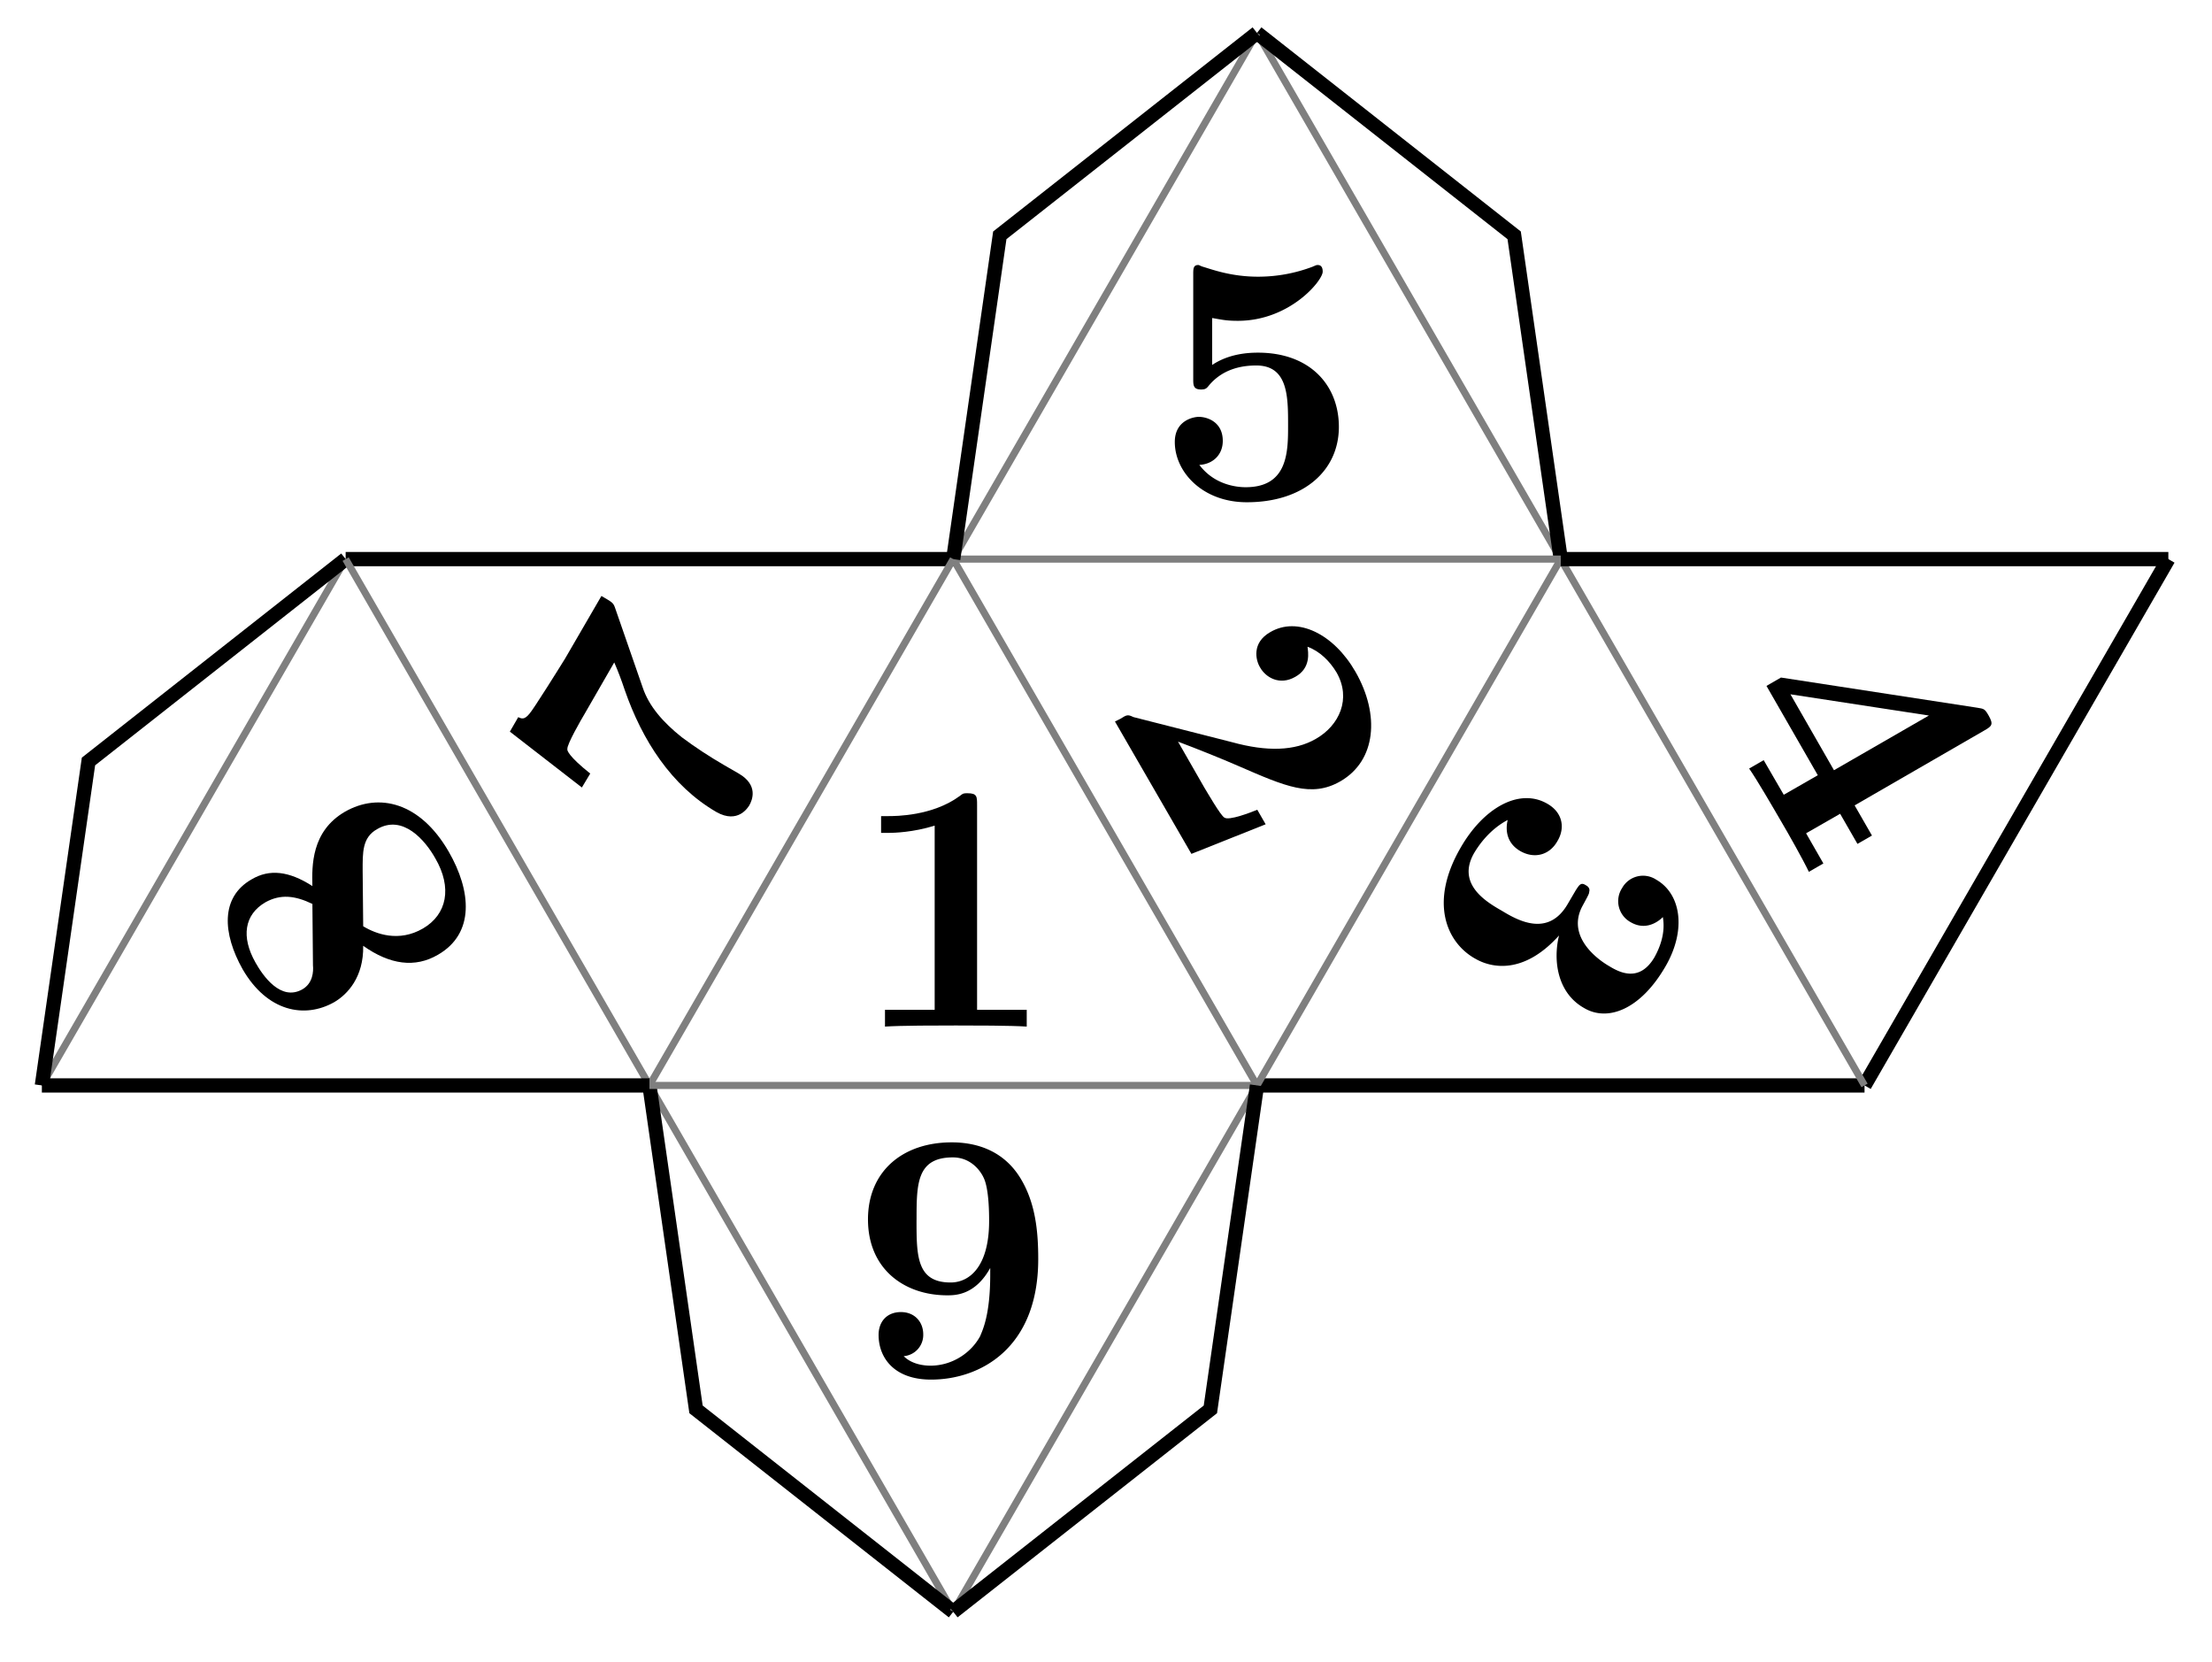 <svg xmlns="http://www.w3.org/2000/svg" xmlns:xlink="http://www.w3.org/1999/xlink" width="61.922" height="46.514"><defs><path id="a" d="M4.922 0v-.469h-1.39v-5.734c0-.234 0-.328-.266-.328-.11 0-.125 0-.22.078-.765.562-1.796.562-2 .562H.845v.47h.203c.156 0 .703-.016 1.297-.204v5.156H.954V0c.437-.031 1.5-.031 1.984-.031s1.546 0 1.984.031m0 0"/><path id="f" d="M5.156-2c0-1.156-.797-2.078-2.265-2.078-.282 0-.813.031-1.282.344v-1.313c.282.047.391.078.72.078 1.452 0 2.374-1.125 2.374-1.375 0-.078-.016-.187-.14-.187-.032 0-.032 0-.141.047a4.3 4.3 0 0 1-1.531.28c-.75 0-1.282-.202-1.547-.28-.094-.032-.094-.047-.125-.047-.14 0-.14.11-.14.265v2.922c0 .172 0 .297.218.297.125 0 .156-.031.219-.11.39-.468.922-.562 1.328-.562.89 0 .89.875.89 1.672 0 .735 0 1.735-1.187 1.735-.25 0-.875-.063-1.297-.625.36-.016.656-.266.656-.672 0-.532-.437-.672-.672-.672-.14 0-.671.094-.671.703 0 .844.78 1.687 2.015 1.687C4.172.11 5.156-.78 5.156-2m0 0"/><path id="b" d="m4.5 3.36-.234-.407c-.188.078-.797.313-.922.219-.11-.063-.485-.719-.563-.844l-.734-1.281c.578.219 1.203.469 1.703.687 1.297.563 2.031.891 2.844.422 1-.578 1.11-1.86.422-3.062-.61-1.063-1.625-1.563-2.391-1.11-.516.297-.406.782-.281.985.156.281.547.515.984.265.453-.25.36-.703.344-.843.344.125.625.406.812.718.422.735.079 1.485-.578 1.86-.593.344-1.375.36-2.343.094L.797.359C.64.281.609.297.437.406L.282.484l2.14 3.704Zm0 0"/><path id="d" d="m2.703 4.688.406-.235-.484-.844.953-.546.485.843.406-.234-.485-.844L7.61.734c.22-.125.266-.171.125-.421-.109-.188-.125-.188-.328-.22L1.922-.75l-.406.234 1.437 2.5L2 2.531l-.562-.969-.407.235c.219.312.672 1.094.89 1.469.204.343.626 1.093.782 1.422m.703-2.844L2.187-.281l3.876.594Zm0 0"/><path id="c" d="M-1.062 5.438c.468.28 1.375.453 2.359-.641-.172.703-.047 1.61.703 2.031.656.39 1.578.047 2.281-1.172.594-1.031.422-2.031-.265-2.422a.67.67 0 0 0-.953.235.67.67 0 0 0 .234.953c.5.297.89-.125.906-.14.078.437-.078.843-.234 1.124-.422.719-.985.422-1.266.25-.11-.062-1.234-.718-.765-1.656.187-.344.203-.375.203-.422.03-.094-.032-.156-.094-.187-.14-.094-.188 0-.281.14l-.22.375C1 4.86.142 4.375-.296 4.11c-.406-.234-1.297-.734-.781-1.625.14-.234.437-.656.937-.921-.078.328 0 .671.36.875.39.218.812.109 1.031-.282.219-.36.156-.797-.281-1.047-.781-.453-1.781.11-2.422 1.22-.89 1.53-.406 2.655.39 3.109m0 0"/><path id="g" d="M-5.25 2.047c0 1.39 1.016 2.125 2.219 2.125.219 0 .781 0 1.203-.766v.188c0 1.14-.219 1.562-.281 1.719-.25.468-.782.828-1.391.828-.172 0-.516-.032-.75-.266a.595.595 0 0 0 .547-.61c0-.343-.235-.624-.625-.624s-.625.265-.625.64c0 .625.422 1.25 1.469 1.25 1.359 0 3-.86 3-3.375 0-.781-.079-1.578-.5-2.265-.47-.766-1.22-1-1.922-1-1.375 0-2.344.812-2.344 2.156m1.36.015c0-1 0-1.75 1.015-1.75.516 0 .781.391.86.563.156.313.156 1.031.156 1.219 0 1.25-.532 1.719-1.078 1.719-.954 0-.954-.75-.954-1.75m0 0"/><path id="l" d="m-2.781-8.016-1.016 1.75c-.125.204-.906 1.454-1 1.547-.14.172-.219.14-.312.094l-.235.406 2.016 1.563.234-.39c-.61-.485-.656-.657-.64-.688-.016-.125.39-.828.484-.985l.828-1.437c.11.25.203.5.297.781.484 1.39 1.297 2.672 2.563 3.406.609.344.89-.14.921-.187.079-.14.266-.563-.296-.89l-.407-.235c-.406-.235-.812-.5-1.187-.781-.531-.422-.922-.875-1.094-1.391l-.781-2.25c-.047-.125-.078-.14-.375-.313m0 0"/><path id="m" d="M-4.234-3.625c-.938.547-.922 1.516-.907 2.078-.656-.422-1.203-.484-1.703-.187-.875.5-.812 1.515-.25 2.515.688 1.188 1.735 1.39 2.563.922.375-.219.828-.703.812-1.578.75.531 1.453.625 2.094.25 1.031-.594.938-1.781.297-2.89-.797-1.376-1.953-1.657-2.906-1.11m-2.22 2.531c.423-.234.829-.187 1.313.047l.016 1.719c.016.172 0 .5-.297.672-.61.343-1.11-.39-1.312-.75-.407-.719-.313-1.344.28-1.688m3.126-2.047c.719-.421 1.344.313 1.625.813.484.828.328 1.578-.344 1.969-.672.39-1.312.156-1.672-.063l-.015-1.547c0-.515-.016-.937.406-1.172m0 0"/><clipPath id="e"><path d="M46 10h15.883v27H46Zm0 0"/></clipPath><clipPath id="h"><path d="M15 27h15v19.27H15Zm0 0"/></clipPath><clipPath id="i"><path d="M12 24h21v22.27H12Zm0 0"/></clipPath><clipPath id="j"><path d="M23 27h16v19.27H23Zm0 0"/></clipPath><clipPath id="k"><path d="M21 24h20v22.27H21Zm0 0"/></clipPath></defs><use xlink:href="#a" x="23.82" y="28.732"/><use xlink:href="#b" x="30.93" y="19.71"/><use xlink:href="#c" x="42.346" y="21.385"/><path fill="none" stroke="#000" stroke-miterlimit="10" stroke-width=".399" d="M52.195 30.379H35.188"/><path fill="none" stroke="#7F7F7F" stroke-miterlimit="10" stroke-width=".199" d="m35.188 30.379 8.503-14.73"/><use xlink:href="#d" x="47.934" y="19.713"/><g clip-path="url(#e)"><path fill="none" stroke="#000" stroke-miterlimit="10" stroke-width=".399" d="m60.7 15.648-8.505 14.73"/></g><path fill="none" stroke="#7F7F7F" stroke-miterlimit="10" stroke-width=".199" d="m52.195 30.379-8.504-14.73"/><path fill="none" stroke="#000" stroke-miterlimit="10" stroke-width=".399" d="M43.691 15.648H60.7"/><path fill="none" stroke="#7F7F7F" stroke-miterlimit="10" stroke-width=".199" d="m35.188 30.379-8.504-14.73"/><use xlink:href="#f" x="32.324" y="13.948"/><path fill="none" stroke="#7F7F7F" stroke-miterlimit="10" stroke-width=".199" d="m35.188.922 8.503 14.726"/><path fill="none" stroke="#000" stroke-miterlimit="10" stroke-width=".399" d="m35.188.922 7.199 5.664 1.304 9.062"/><path fill="none" stroke="#7F7F7F" stroke-miterlimit="10" stroke-width=".199" d="M43.691 15.648H26.684M26.684 15.648 35.187.922"/><path fill="none" stroke="#000" stroke-miterlimit="10" stroke-width=".399" d="m26.684 15.648 1.304-9.062 7.2-5.664"/><use xlink:href="#g" x="29.548" y="32.081"/><g clip-path="url(#h)"><path fill="none" stroke="#7F7F7F" stroke-miterlimit="10" stroke-width=".199" d="M26.684 45.11 18.18 30.378"/></g><g clip-path="url(#i)"><path fill="none" stroke="#000" stroke-miterlimit="10" stroke-width=".399" d="m26.684 45.11-7.2-5.665-1.304-9.066"/></g><path fill="none" stroke="#7F7F7F" stroke-miterlimit="10" stroke-width=".199" d="M18.18 30.379h17.008"/><g clip-path="url(#j)"><path fill="none" stroke="#7F7F7F" stroke-miterlimit="10" stroke-width=".199" d="m35.188 30.379-8.504 14.73"/></g><g clip-path="url(#k)"><path fill="none" stroke="#000" stroke-miterlimit="10" stroke-width=".399" d="m35.188 30.379-1.305 9.066-7.2 5.664"/></g><use xlink:href="#l" x="19.617" y="24.696"/><path fill="none" stroke="#000" stroke-miterlimit="10" stroke-width=".399" d="M9.676 15.648h17.008"/><path fill="none" stroke="#7F7F7F" stroke-miterlimit="10" stroke-width=".199" d="m26.684 15.648-8.504 14.73"/><use xlink:href="#m" x="13.886" y="26.346"/><path fill="none" stroke="#7F7F7F" stroke-miterlimit="10" stroke-width=".199" d="m1.172 30.379 8.504-14.73"/><path fill="none" stroke="#000" stroke-miterlimit="10" stroke-width=".399" d="m1.172 30.379 1.305-9.067 7.199-5.664"/><path fill="none" stroke="#7F7F7F" stroke-miterlimit="10" stroke-width=".199" d="m9.676 15.648 8.504 14.73"/><path fill="none" stroke="#000" stroke-miterlimit="10" stroke-width=".399" d="M18.18 30.379H1.172"/></svg>